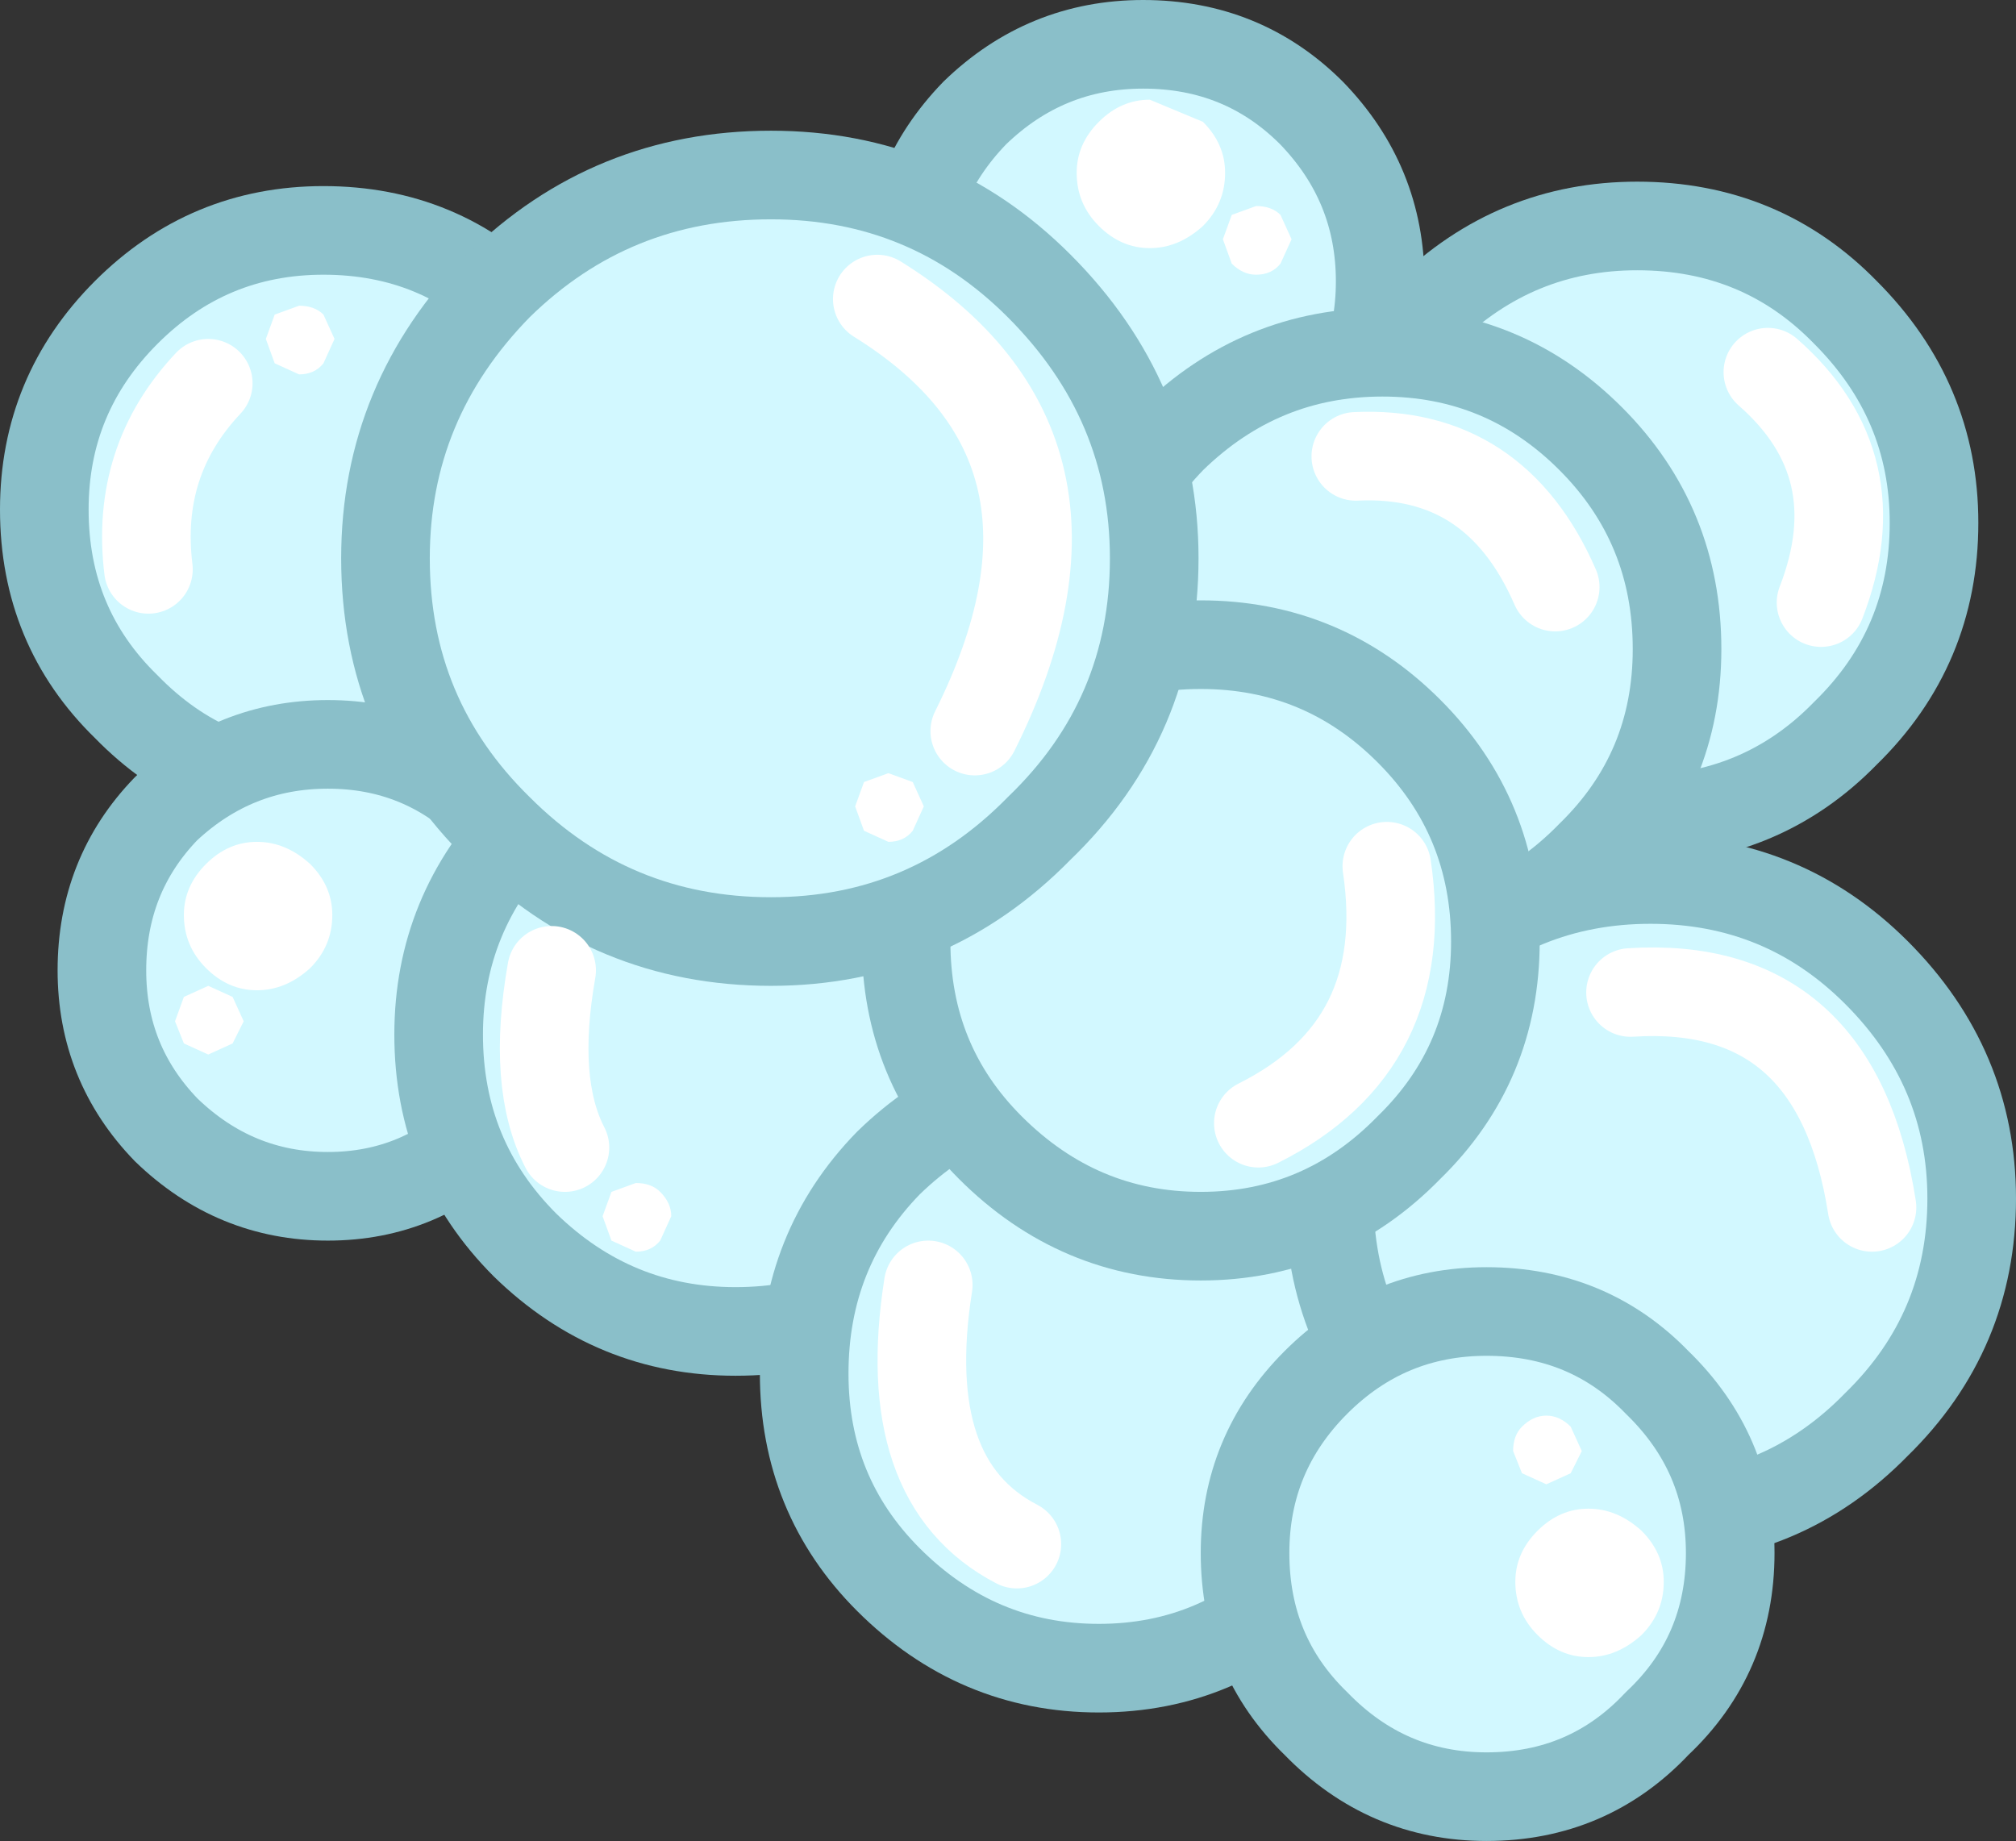 <?xml version="1.0" encoding="UTF-8" standalone="no"?>
<svg xmlns:xlink="http://www.w3.org/1999/xlink" height="41.55px" width="45.5px" xmlns="http://www.w3.org/2000/svg">
  <rect width="100%" height="100%" fill="#333333" stroke="none"/>
  <g transform="matrix(1.0, 0.0, 0.0, 1.0, 23.1, 19.45)">
    <path d="M-15.8 -1.6 Q-18.4 -1.6 -20.25 -3.5 -22.1 -5.3 -22.1 -7.95 -22.1 -10.55 -20.25 -12.4 -18.4 -14.25 -15.8 -14.25 -13.15 -14.25 -11.35 -12.4 -9.45 -10.55 -9.45 -7.95 -9.45 -5.3 -11.35 -3.5 -13.15 -1.6 -15.8 -1.6" fill="#d2f8ff" fill-rule="evenodd" stroke="none"/>
    <path d="M-15.8 -1.6 Q-18.4 -1.6 -20.25 -3.5 -22.1 -5.3 -22.1 -7.95 -22.1 -10.55 -20.25 -12.4 -18.4 -14.25 -15.8 -14.25 -13.15 -14.25 -11.35 -12.4 -9.45 -10.55 -9.45 -7.95 -9.45 -5.3 -11.35 -3.5 -13.15 -1.6 -15.8 -1.6 Z" fill="none" stroke="#8abfc9" stroke-linecap="round" stroke-linejoin="round" stroke-width="2.0"/>
    <path d="M2.7 -7.75 Q0.5 -7.75 -1.1 -9.35 -2.65 -10.9 -2.65 -13.1 -2.65 -15.3 -1.1 -16.9 0.5 -18.45 2.7 -18.45 4.95 -18.45 6.5 -16.9 8.05 -15.3 8.05 -13.1 8.05 -10.9 6.5 -9.35 4.95 -7.75 2.7 -7.75" fill="#d2f8ff" fill-rule="evenodd" stroke="none"/>
    <path d="M2.7 -7.75 Q0.5 -7.75 -1.1 -9.35 -2.65 -10.9 -2.65 -13.1 -2.65 -15.3 -1.1 -16.9 0.5 -18.45 2.7 -18.45 4.95 -18.45 6.5 -16.9 8.05 -15.3 8.05 -13.1 8.05 -10.9 6.5 -9.35 4.95 -7.75 2.7 -7.75 Z" fill="none" stroke="#8abfc9" stroke-linecap="round" stroke-linejoin="round" stroke-width="2.0"/>
    <path d="M13.85 -0.95 Q11.1 -0.95 9.1 -2.9 7.15 -4.85 7.15 -7.65 7.15 -10.4 9.1 -12.4 11.1 -14.35 13.85 -14.35 16.65 -14.35 18.55 -12.4 20.55 -10.4 20.55 -7.65 20.55 -4.85 18.55 -2.9 16.65 -0.95 13.85 -0.95" fill="#d2f8ff" fill-rule="evenodd" stroke="none"/>
    <path d="M13.85 -0.95 Q11.1 -0.95 9.1 -2.9 7.15 -4.85 7.15 -7.65 7.15 -10.4 9.1 -12.4 11.1 -14.35 13.85 -14.35 16.65 -14.35 18.55 -12.4 20.55 -10.4 20.55 -7.65 20.55 -4.85 18.55 -2.9 16.65 -0.95 13.85 -0.95 Z" fill="none" stroke="#8abfc9" stroke-linecap="round" stroke-linejoin="round" stroke-width="2.0"/>
    <path d="M8.1 1.85 Q5.35 1.85 3.35 -0.15 1.45 -2.05 1.45 -4.8 1.45 -7.6 3.35 -9.55 5.35 -11.5 8.1 -11.5 10.85 -11.5 12.8 -9.55 14.75 -7.6 14.75 -4.8 14.75 -2.05 12.8 -0.15 10.85 1.85 8.1 1.85" fill="#d2f8ff" fill-rule="evenodd" stroke="none"/>
    <path d="M8.1 1.85 Q5.35 1.85 3.35 -0.15 1.45 -2.05 1.45 -4.8 1.45 -7.6 3.35 -9.55 5.35 -11.5 8.1 -11.5 10.85 -11.5 12.8 -9.55 14.75 -7.6 14.75 -4.8 14.75 -2.05 12.8 -0.15 10.85 1.85 8.1 1.85 Z" fill="none" stroke="#8abfc9" stroke-linecap="round" stroke-linejoin="round" stroke-width="2.0"/>
    <path d="M-15.7 7.55 Q-17.8 7.55 -19.35 6.05 -20.8 4.55 -20.8 2.45 -20.8 0.3 -19.35 -1.2 -17.8 -2.65 -15.7 -2.65 -13.6 -2.65 -12.1 -1.2 -10.6 0.3 -10.6 2.45 -10.6 4.55 -12.1 6.05 -13.6 7.55 -15.7 7.55" fill="#d2f8ff" fill-rule="evenodd" stroke="none"/>
    <path d="M-15.7 7.55 Q-17.8 7.55 -19.35 6.05 -20.8 4.55 -20.8 2.45 -20.8 0.3 -19.35 -1.2 -17.8 -2.65 -15.7 -2.65 -13.6 -2.65 -12.1 -1.2 -10.6 0.3 -10.6 2.45 -10.6 4.55 -12.1 6.05 -13.6 7.55 -15.7 7.55 Z" fill="none" stroke="#8abfc9" stroke-linecap="round" stroke-linejoin="round" stroke-width="2.0"/>
    <path d="M-6.5 10.6 Q-9.25 10.6 -11.25 8.65 -13.2 6.7 -13.2 3.9 -13.2 1.15 -11.25 -0.85 -9.25 -2.8 -6.5 -2.8 -3.7 -2.8 -1.8 -0.85 0.2 1.15 0.2 3.9 0.2 6.7 -1.8 8.65 -3.7 10.6 -6.5 10.6" fill="#d2f8ff" fill-rule="evenodd" stroke="none"/>
    <path d="M-6.5 10.6 Q-9.25 10.6 -11.25 8.65 -13.2 6.7 -13.2 3.9 -13.2 1.15 -11.25 -0.85 -9.25 -2.8 -6.5 -2.8 -3.7 -2.8 -1.8 -0.85 0.2 1.15 0.2 3.9 0.2 6.7 -1.8 8.65 -3.7 10.6 -6.5 10.6 Z" fill="none" stroke="#8abfc9" stroke-linecap="round" stroke-linejoin="round" stroke-width="2.0"/>
    <path d="M1.7 18.2 Q-1.05 18.2 -3.05 16.2 -4.95 14.3 -4.95 11.55 -4.95 8.75 -3.05 6.8 -1.05 4.85 1.7 4.85 4.45 4.85 6.4 6.8 8.35 8.75 8.35 11.55 8.35 14.3 6.4 16.2 4.45 18.2 1.7 18.2" fill="#d2f8ff" fill-rule="evenodd" stroke="none"/>
    <path d="M1.7 18.2 Q-1.05 18.2 -3.05 16.2 -4.95 14.3 -4.95 11.55 -4.95 8.75 -3.05 6.8 -1.05 4.85 1.7 4.85 4.45 4.85 6.4 6.8 8.35 8.75 8.35 11.55 8.35 14.3 6.4 16.2 4.45 18.2 1.7 18.2 Z" fill="none" stroke="#8abfc9" stroke-linecap="round" stroke-linejoin="round" stroke-width="2.0"/>
    <path d="M14.15 14.85 Q11.15 14.85 9.0 12.7 6.9 10.6 6.9 7.6 6.9 4.65 9.0 2.5 11.15 0.4 14.15 0.4 17.15 0.4 19.25 2.5 21.4 4.65 21.4 7.6 21.4 10.6 19.25 12.7 17.15 14.85 14.15 14.85" fill="#d2f8ff" fill-rule="evenodd" stroke="none"/>
    <path d="M14.15 14.85 Q11.15 14.85 9.0 12.7 6.9 10.6 6.9 7.6 6.9 4.65 9.0 2.5 11.15 0.4 14.15 0.4 17.15 0.4 19.25 2.5 21.4 4.65 21.4 7.6 21.4 10.6 19.25 12.7 17.15 14.85 14.15 14.85 Z" fill="none" stroke="#8abfc9" stroke-linecap="round" stroke-linejoin="round" stroke-width="2.0"/>
    <path d="M4.0 8.45 Q1.25 8.45 -0.75 6.45 -2.65 4.55 -2.65 1.8 -2.65 -1.0 -0.75 -2.95 1.25 -4.9 4.0 -4.9 6.75 -4.9 8.7 -2.95 10.65 -1.0 10.65 1.8 10.65 4.55 8.7 6.45 6.75 8.45 4.0 8.45" fill="#d2f8ff" fill-rule="evenodd" stroke="none"/>
    <path d="M4.0 8.45 Q1.25 8.45 -0.75 6.45 -2.65 4.55 -2.65 1.8 -2.65 -1.0 -0.75 -2.95 1.25 -4.9 4.0 -4.9 6.75 -4.9 8.7 -2.95 10.65 -1.0 10.65 1.8 10.65 4.55 8.7 6.45 6.75 8.45 4.0 8.45 Z" fill="none" stroke="#8abfc9" stroke-linecap="round" stroke-linejoin="round" stroke-width="2.0"/>
    <path d="M10.45 21.1 Q8.2 21.1 6.6 19.45 5.0 17.9 5.0 15.6 5.0 13.35 6.6 11.75 8.2 10.15 10.45 10.15 12.75 10.15 14.3 11.75 15.95 13.35 15.95 15.6 15.95 17.9 14.3 19.45 12.75 21.1 10.45 21.1" fill="#d2f8ff" fill-rule="evenodd" stroke="none"/>
    <path d="M10.45 21.1 Q8.2 21.1 6.6 19.45 5.0 17.9 5.0 15.6 5.0 13.35 6.6 11.75 8.2 10.15 10.45 10.15 12.75 10.15 14.3 11.75 15.95 13.35 15.95 15.6 15.95 17.9 14.3 19.45 12.75 21.1 10.45 21.1 Z" fill="none" stroke="#8abfc9" stroke-linecap="round" stroke-linejoin="round" stroke-width="2.0"/>
    <path d="M-5.7 1.8 Q-9.3 1.8 -11.85 -0.75 -14.4 -3.25 -14.4 -6.85 -14.4 -10.4 -11.85 -13.0 -9.3 -15.5 -5.7 -15.5 -2.15 -15.5 0.35 -13.0 2.95 -10.4 2.95 -6.85 2.95 -3.25 0.35 -0.75 -2.15 1.8 -5.7 1.8" fill="#d2f8ff" fill-rule="evenodd" stroke="none"/>
    <path d="M-5.7 1.8 Q-9.3 1.8 -11.85 -0.75 -14.4 -3.25 -14.4 -6.85 -14.4 -10.4 -11.85 -13.0 -9.3 -15.5 -5.7 -15.5 -2.15 -15.5 0.35 -13.0 2.95 -10.4 2.95 -6.85 2.95 -3.25 0.35 -0.75 -2.15 1.8 -5.7 1.8 Z" fill="none" stroke="#8abfc9" stroke-linecap="round" stroke-linejoin="round" stroke-width="2.0"/>
    <path d="M-3.3 -12.7 Q2.1 -9.35 -1.1 -2.95" fill="none" stroke="#ffffff" stroke-linecap="round" stroke-linejoin="round" stroke-width="2.0"/>
    <path d="M-2.5 -0.7 Q-2.7 -0.45 -3.05 -0.45 L-3.6 -0.7 -3.8 -1.25 -3.6 -1.8 -3.05 -2.0 -2.5 -1.8 -2.25 -1.25 -2.5 -0.7" fill="#ffffff" fill-rule="evenodd" stroke="none"/>
    <path d="M5.3 5.9 Q8.8 4.15 8.2 0.1" fill="none" stroke="#ffffff" stroke-linecap="round" stroke-linejoin="round" stroke-width="2.0"/>
    <path d="M7.5 -9.15 Q10.65 -9.3 12.0 -6.2" fill="none" stroke="#ffffff" stroke-linecap="round" stroke-linejoin="round" stroke-width="2.0"/>
    <path d="M13.7 2.95 Q18.35 2.65 19.15 7.8" fill="none" stroke="#ffffff" stroke-linecap="round" stroke-linejoin="round" stroke-width="2.0"/>
    <path d="M16.8 -11.05 Q19.2 -8.95 18.0 -5.85" fill="none" stroke="#ffffff" stroke-linecap="round" stroke-linejoin="round" stroke-width="2.0"/>
    <path d="M12.35 13.8 L11.8 14.05 11.25 13.8 11.05 13.3 Q11.05 12.95 11.25 12.75 11.5 12.5 11.8 12.5 12.1 12.5 12.35 12.75 L12.6 13.3 12.35 13.8" fill="#ffffff" fill-rule="evenodd" stroke="none"/>
    <path d="M13.95 17.45 Q13.4 17.95 12.75 17.95 12.1 17.95 11.6 17.45 11.1 16.95 11.1 16.25 11.1 15.6 11.6 15.1 12.1 14.6 12.75 14.6 13.4 14.6 13.95 15.1 14.45 15.6 14.45 16.25 14.45 16.95 13.95 17.45" fill="#ffffff" fill-rule="evenodd" stroke="none"/>
    <path d="M-2.15 9.55 Q-2.85 14.0 -0.15 15.4" fill="none" stroke="#ffffff" stroke-linecap="round" stroke-linejoin="round" stroke-width="2.0"/>
    <path d="M-10.65 2.45 Q-11.1 5.0 -10.35 6.45" fill="none" stroke="#ffffff" stroke-linecap="round" stroke-linejoin="round" stroke-width="2.0"/>
    <path d="M-8.2 8.55 Q-8.4 8.8 -8.75 8.8 L-9.3 8.55 -9.5 8.0 -9.3 7.45 -8.75 7.25 Q-8.4 7.25 -8.2 7.45 -7.95 7.7 -7.95 8.0 L-8.2 8.55" fill="#ffffff" fill-rule="evenodd" stroke="none"/>
    <path d="M-16.1 2.4 Q-16.65 2.9 -17.3 2.9 -17.95 2.9 -18.45 2.4 -18.95 1.9 -18.95 1.2 -18.95 0.55 -18.45 0.05 -17.95 -0.45 -17.3 -0.45 -16.65 -0.45 -16.1 0.05 -15.6 0.55 -15.6 1.2 -15.6 1.9 -16.1 2.4" fill="#ffffff" fill-rule="evenodd" stroke="none"/>
    <path d="M-17.85 4.1 L-18.4 4.35 -18.95 4.1 -19.15 3.6 -18.95 3.05 -18.4 2.8 -17.85 3.05 -17.6 3.6 -17.85 4.1" fill="#ffffff" fill-rule="evenodd" stroke="none"/>
    <path d="M-19.75 -6.6 Q-20.05 -9.05 -18.4 -10.8" fill="none" stroke="#ffffff" stroke-linecap="round" stroke-linejoin="round" stroke-width="2.0"/>
    <path d="M-15.8 -11.25 Q-16.0 -11.0 -16.35 -11.0 L-16.9 -11.25 -17.1 -11.8 -16.9 -12.35 -16.35 -12.55 Q-16.0 -12.55 -15.8 -12.35 L-15.55 -11.8 -15.8 -11.25" fill="#ffffff" fill-rule="evenodd" stroke="none"/>
    <path d="M5.8 -13.5 Q5.6 -13.25 5.25 -13.25 4.95 -13.25 4.7 -13.5 L4.5 -14.05 4.7 -14.6 5.25 -14.8 Q5.6 -14.8 5.8 -14.6 L6.05 -14.05 5.8 -13.5" fill="#ffffff" fill-rule="evenodd" stroke="none"/>
    <path d="M4.05 -14.35 Q3.5 -13.85 2.85 -13.85 2.2 -13.85 1.7 -14.35 1.2 -14.85 1.2 -15.55 1.2 -16.2 1.7 -16.7 2.2 -17.2 2.85 -17.2 L4.05 -16.7 Q4.55 -16.2 4.55 -15.55 4.55 -14.85 4.05 -14.35" fill="#ffffff" fill-rule="evenodd" stroke="none"/>
  </g>
</svg>
